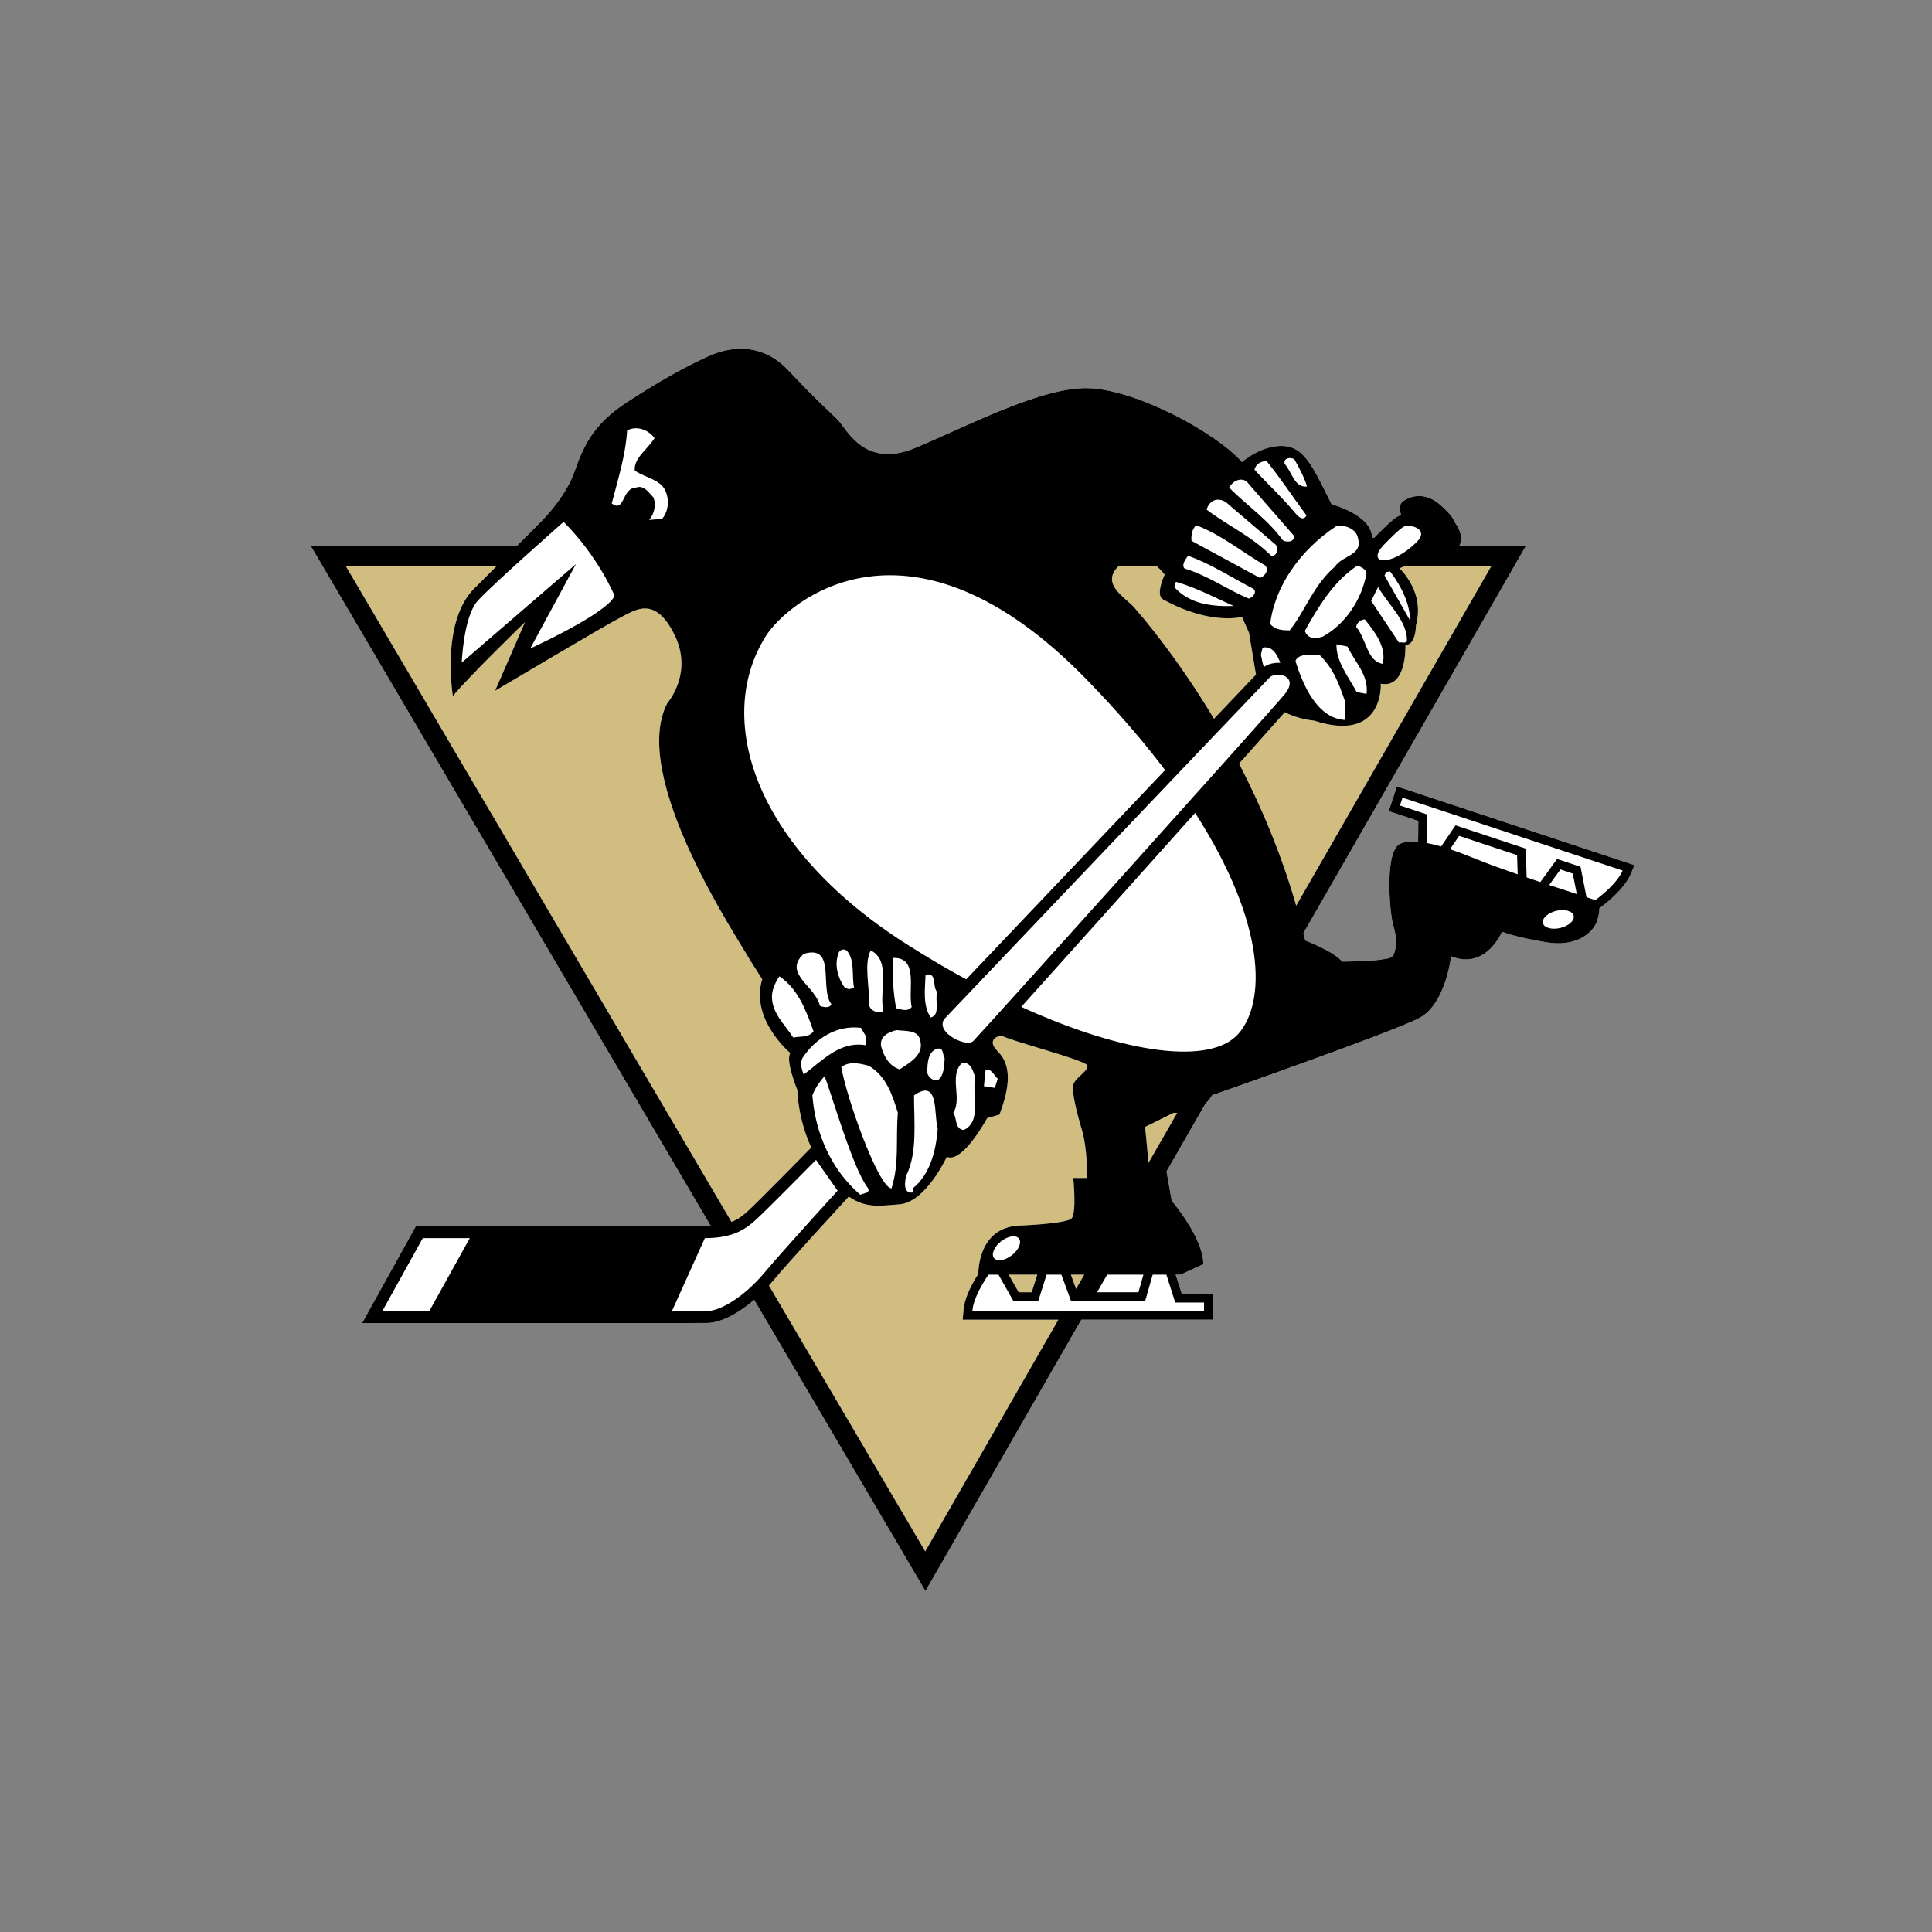 <?xml version="1.0" encoding="UTF-8" standalone="no"?>
<svg width="512px" height="512px" viewBox="0 0 512 512" version="1.1" xmlns="http://www.w3.org/2000/svg" xmlns:xlink="http://www.w3.org/1999/xlink" xmlns:sketch="http://www.bohemiancoding.com/sketch/ns">
    <rect x="0" y="0" width="512" height="512" fill="#808080" stroke="none"/>
    <!-- Generator: Sketch 3.3.1 (12002) - http://www.bohemiancoding.com/sketch -->
    <title>pittsburgh-penguins</title>
    <desc>Created with Sketch.</desc>
    <defs></defs>
    <g id="NHL" stroke="none" stroke-width="1" fill="none" fill-rule="evenodd" sketch:type="MSPage">
        <g id="pittsburgh-penguins" sketch:type="MSArtboardGroup">
            <g sketch:type="MSLayerGroup" transform="translate(79, 89)" id="layer1">
                <g transform="translate(1.281, 0.887)" sketch:type="MSShapeGroup">
                    <g id="g8" transform="translate(303.985, 131.626)" fill="#FFFFFF">
                        <path d="M2.413,0 C1.868,0.816 0.901,2.231 0,3.543 C2.379,4.344 4.842,5.28 7.274,6.284 C9.788,7.322 13.697,8.735 17.933,10.197 C17.877,8.324 17.811,6.181 17.776,5.106 C15.412,4.311 4.929,0.854 2.413,0 L2.413,0 Z" id="path10"></path>
                    </g>
                    <g id="g16" transform="translate(2.142, 0.865)" fill="#FFFFFF">
                        <path d="M349.738,140.891 C347.934,145.112 342.629,149.065 341.426,149.948 C341.441,150.904 341.223,152.076 340.795,153.369 C339.847,156.163 335.663,160.367 327.285,158.952 C318.887,157.559 315.625,156.163 315.625,156.163 C315.625,156.163 311.442,166.408 302.131,162.683 C302.131,162.683 300.732,175.277 293.747,179.008 C286.766,182.733 238.785,199.503 238.785,199.503 C238.785,199.503 238.308,200.546 237.084,201.629 L226.717,219.692 L228.092,227.471 C228.092,227.471 236.473,237.261 236.473,244.26 L230.42,247.05 L229.143,247.05 C229.723,248.854 230.401,250.999 230.762,252.09 L239.021,252.09 L239.021,258.981 L204.144,258.981 L162.826,330.896 L117.445,253.723 C113.009,257.52 108.388,259.851 104.886,259.851 L96.439,259.871 L13.547,259.871 L27.771,234.231 L104.374,234.231 C104.934,234.231 105.444,234.214 105.956,234.18 L-1.13686838e-13,54.034 L54.424,54.034 C58.483,49.966 61.356,47.088 61.356,47.088 C61.356,47.088 67.407,41.013 69.734,34.495 C72.066,27.97 74.393,21.914 83.705,15.852 C93.019,9.806 99.07,6.54 105.141,3.731 C111.192,0.938 119.572,4.33209024e-13 126.556,7.456 C133.543,14.916 137.262,18.183 139.593,20.514 C141.921,22.849 146.576,33.572 160.089,27.97 C173.584,22.387 193.622,11.664 206.202,12.123 C218.762,12.6 239.72,23.766 246.705,31.701 C246.705,31.701 252.281,26.777 258.346,27.497 C263.461,28.125 265.808,33.572 270.464,42.886 C270.464,42.886 281.174,45.676 281.174,51.755 C281.174,51.755 281.428,51.688 281.801,51.721 C282.006,51.5 282.194,51.292 282.41,51.075 C284.759,48.725 286.169,47.31 287.748,46.254 C288.105,46.017 288.497,45.864 288.906,45.728 C288.57,44.841 288.105,43.108 289.348,42.152 C291.03,40.825 295.022,39.343 299.22,43.002 C302.844,46.172 302.944,47.432 302.944,47.432 C302.944,47.432 306.004,51.09 304.237,54.034 L321.878,54.034 L263.006,156.521 C263.153,157.167 263.327,157.828 263.481,158.494 C263.481,158.494 270.926,161.283 273.254,164.077 C273.254,164.077 279.762,164.077 283.044,163.619 C286.289,163.161 286.766,163.161 287.224,161.283 C287.701,159.411 287.701,157.559 286.766,154.305 C285.831,151.038 284.434,134.728 288.636,132.855 C289.875,132.296 291.507,132.156 293.392,132.33 C293.409,130.405 293.443,128.006 293.443,126.814 C291.488,126.167 285.611,124.208 285.611,124.208 L287.77,117.654 L350.737,138.526 L349.738,140.891 L349.738,140.891 Z" id="path18"></path>
                    </g>
                    <g id="g20" transform="translate(210.45, 247.916)" fill="#FFFFFF">
                        <path d="M2.687,0 L0,4.665 L10.965,4.665 C11.256,3.628 11.814,1.669 12.289,0 L2.687,0 L2.687,0 Z" id="path22"></path>
                    </g>
                    <g id="g24" transform="translate(330.262, 140.53)" fill="#FFFFFF">
                        <path d="M2.993,0 C2.341,0.902 1.083,2.62 0,4.12 C2.734,5.024 5.265,5.857 7.323,6.518 C6.9,4.323 6.442,2.007 6.254,1.09 C5.165,0.732 4.249,0.425 2.993,0 L2.993,0 Z" id="path26"></path>
                    </g>
                    <g id="g28" transform="translate(177.409, 247.916)" fill="#FFFFFF">
                        <path d="M47.78,0 L45.775,7.029 L26.161,7.029 L23.591,0 L19.666,0 L17.441,7.029 L10.898,7.029 L6.919,0 L4.268,0 C3.164,1.601 0.289,6.06 0,9.587 L61.395,9.587 L61.395,7.386 L53.764,7.386 L51.417,0 L47.78,0 L47.78,0 Z" id="path30"></path>
                    </g>
                    <g id="g32" transform="translate(290.727, 121.497)" fill="#FFFFFF">
                        <path d="M7.152,12.035 C8.344,12.257 9.6,12.566 10.911,12.937 L14.717,7.339 L33.347,13.516 L33.565,21.146 C34.774,21.552 35.998,21.962 37.202,22.372 L41.627,16.258 L47.846,18.319 L49.425,26.386 C50.662,26.796 51.498,27.066 51.738,27.135 C51.753,27.135 51.753,27.154 51.772,27.154 C53.218,26.097 57.568,22.676 58.995,19.321 L0.678,0 L0,2.08 L7.238,4.478 L7.152,12.035 L7.152,12.035 Z" id="path34"></path>
                    </g>
                    <g id="g36" transform="translate(115.553, 61.164)" fill="#FFFFFF">
                        <path d="M44.351,99.111 C49.723,102.533 55.023,105.67 60.226,108.478 C70.985,97.171 94.473,72.435 112.93,53.032 C107.273,45.557 100.457,37.59 92.315,29.213 C45.287,-19.286 12.803,8.463 7.095,17.553 C-6.418,39.003 3.37,73.014 44.351,99.111 L44.351,99.111 Z" id="path38"></path>
                    </g>
                    <g id="g40" transform="translate(190.363, 125.551)" fill="#FFFFFF">
                        <path d="M0,51.393 C27.857,64.062 50.289,66.816 57.565,58.51 C64.754,50.269 65.145,29.655 46.075,0 C30.085,17.888 10.74,39.48 0,51.393 L0,51.393 Z" id="path42"></path>
                    </g>
                    <g id="g44" transform="translate(42.083, 48.412)" fill="#FFFFFF">
                        <path d="M4.181,20.979 C0.457,25.18 0,37.303 0,37.303 L30.269,11.187 L18.154,33.557 C18.154,33.557 38.647,24.245 40.503,19.579 C40.503,19.579 36.308,9.333 27.008,-3.55271368e-15 C27.008,-3.55271368e-15 7.92,16.789 4.181,20.979 L4.181,20.979 Z" id="path46"></path>
                    </g>
                    <g id="g48" transform="translate(328.304, 150.949)" fill="#FFFFFF">
                        <path d="M3.825,0.544 C1.581,1.09 6.461498e-14,2.551 0.306,3.796 C0.593,5.056 2.67,5.617 4.91,5.089 C7.176,4.545 8.755,3.082 8.446,1.837 C8.158,0.578 6.067,-5.0098814e-13 3.825,0.544 L3.825,0.544 Z" id="path50"></path>
                    </g>
                    <g id="g52" transform="translate(182.338, 237.326)" fill="#FFFFFF">
                        <path d="M0.8,6.182 C1.6,7.187 3.725,6.861 5.539,5.432 C7.362,4.02 8.209,2.029 7.413,1.024 C6.628,6.31050767e-13 4.503,0.326 2.67,1.753 C0.851,3.186 1.74638082e-13,5.179 0.8,6.182 L0.8,6.182 Z" id="path54"></path>
                    </g>
                    <g id="g56" transform="translate(81.84, 22.88)" fill="#FFFFFF">
                        <path d="M6.099,11.916 C5.81,8.58 9.602,6.245 11.336,3.336 C9.602,1.005 6.542,7.5750517e-13 4.076,1.308 C3.637,8.136 1.594,14.4 0,20.65 C3.483,23.27 2.616,16.582 6.408,16.446 C8.581,15.693 9.736,17.739 11.048,19.047 C11.775,20.939 11.336,23.425 9.891,25.026 L13.374,24.718 C14.819,22.981 15.262,20.359 14.546,18.179 C13.528,14.247 8.869,13.956 6.099,11.916 L6.099,11.916 Z" id="path58"></path>
                    </g>
                    <g id="g60" transform="translate(259.828, 31.219)" fill="#FFFFFF">
                        <path d="M6.269,7.818 C5.522,5.365 4.283,3.064 2.907,0.613 C1.985,2.90489854e-13 -1.29174449e-13,0.155 0.323,1.839 C2.139,3.677 2.907,8.276 6.269,7.818 L6.269,7.818 Z" id="path62"></path>
                    </g>
                    <g id="g64" transform="translate(252.177, 32.309)" fill="#FFFFFF">
                        <path d="M13.771,14.385 C10.248,9.637 7.039,4.734 3.213,0 C1.836,0 0.31,0.749 0,2.283 C3.671,6.263 7.974,10.25 11.168,14.217 C11.78,14.831 13.003,15.921 13.771,14.385 L13.771,14.385 Z" id="path66"></path>
                    </g>
                    <g id="g68" transform="translate(245.449, 36.584)" fill="#FFFFFF">
                        <path d="M14.225,16.697 C15.141,17.296 17.453,17.296 17.15,15.471 L4.589,1.071 C2.903,5.0437432e-13 0.918,1.071 0,2.756 C4.739,7.504 10.248,11.183 14.225,16.697 L14.225,16.697 Z" id="path70"></path>
                    </g>
                    <g id="g72" transform="translate(239.482, 41.791)" fill="#FFFFFF">
                        <path d="M18.358,12.702 L5.811,1.994 C3.827,-1.4899193e-13 0.916,0.31 0,3.375 C5.661,7.663 11.914,10.405 17.133,15.613 C18.679,15.766 19.122,13.793 18.358,12.702 L18.358,12.702 Z" id="path74"></path>
                    </g>
                    <g id="g76" transform="translate(256.325, 48.977)" fill="#FFFFFF">
                        <path d="M17.133,11.336 C19.272,8.122 24.629,8.427 23.251,3.677 C22.943,1.549 20.023,-6.4903638e-13 17.436,0.628 C7.954,6.895 1.204,16.547 0,26.508 C1.359,28.037 3.196,28.192 5.184,28.192 C9.332,22.965 11.457,16.239 17.133,11.336 L17.133,11.336 Z" id="path78"></path>
                    </g>
                    <g id="g80" transform="translate(235.333, 49.301)" fill="#FFFFFF">
                        <path d="M18.221,13.926 C19.291,13.772 20.823,12.087 19.749,10.708 C13.63,7.184 7.976,2.451 1.38,0 C0.31,1.057 -2.41140441e-13,2.605 0.154,4.135 L18.221,13.926 L18.221,13.926 Z" id="path82"></path>
                    </g>
                    <g id="g84" transform="translate(232.732, 57.404)" fill="#FFFFFF">
                        <path d="M17.918,11.34 C18.987,11.03 20.211,9.651 19.141,8.733 C13.481,5.824 7.954,2.147 1.855,0 C1.089,0.921 1.04916076e-13,2.605 0.935,3.371 C7.054,5.225 12.09,8.887 17.918,11.34 L17.918,11.34 Z" id="path86"></path>
                    </g>
                    <g id="g88" transform="translate(265.506, 60.009)" fill="#FFFFFF">
                        <path d="M0,17.314 C0.899,19.443 2.582,19.443 4.726,18.829 C10.843,15.475 15.141,8.883 16.364,1.992 C16.195,0.916 14.837,0.303 13.917,0 C7.494,4.29 3.515,11.011 0,17.314 L0,17.314 Z" id="path90"></path>
                    </g>
                    <g id="g92" transform="translate(286.63, 61.558)" fill="#FFFFFF">
                        <path d="M0,1.071 L6.865,13.159 C6.596,8.136 4.418,3.899 1.493,0 C1.138,0.067 0.8,0.121 0.458,0.134 L0,1.071 L0,1.071 Z" id="path94"></path>
                    </g>
                    <g id="g96" transform="translate(283.094, 65.678)" fill="#FFFFFF">
                        <path d="M9.486,14.387 C9.636,9.038 4.591,4.75 1.836,0 L0,3.677 L7.343,14.69 C7.974,14.554 9.024,15 9.486,14.387 L9.486,14.387 Z" id="path98"></path>
                    </g>
                    <g id="g100" transform="translate(230.896, 64.299)" fill="#FFFFFF">
                        <path d="M15.774,6.418 C10.712,4.135 5.817,1.53 0.464,0 L0,1.379 C3.994,5.805 9.655,6.586 15.774,6.418 L15.774,6.418 Z" id="path102"></path>
                    </g>
                    <g id="g104" transform="translate(279.119, 74.26)" fill="#FFFFFF">
                        <path d="M0,1.988 C2.751,5.192 2.751,11.011 7.034,11.777 C8.104,7.335 4.895,3.212 2.293,0 C1.224,0 0.15,0.902 0,1.988 L0,1.988 Z" id="path106"></path>
                    </g>
                    <g id="g108" transform="translate(273.762, 80.846)" fill="#FFFFFF">
                        <path d="M0.139,0 C-1.93123295e-13,4.581 3.367,8.716 5.507,12.681 L8.108,13.161 C8.72,8.103 4.895,4.581 3.059,0.613 L0.139,0 L0.139,0 Z" id="path110"></path>
                    </g>
                    <g id="g112" transform="translate(253.859, 81.149)" fill="#FFFFFF">
                        <path d="M0,2.438 C0.274,3.442 0.377,4.755 0.834,5.69 C2.043,4.87 3.624,4.512 5.169,4.633 C4.405,2.66 3.16,3.88578059e-15 0.462,0.599 L0,2.438 L0,2.438 Z" id="path114"></path>
                    </g>
                    <g id="g116" transform="translate(263.037, 83.129)" fill="#FFFFFF">
                        <path d="M13.023,17.773 L13.17,13.006 C11.626,8.406 10.113,4.135 6.292,0.458 C4.437,0.613 0.766,8.3272278e-13 0,2.143 C1.855,8.27 5.68,17.31 13.023,17.773 L13.023,17.773 Z" id="path118"></path>
                    </g>
                    <g id="g120" transform="translate(140.816, 161.352)" fill="#FFFFFF">
                        <path d="M5.217,10.419 C4.592,7.201 5.507,3.369 3.382,0.764 C2.601,8.58257909e-13 1.243,0.46 1.07,1.551 C4.09672296e-14,4.44 0.919,7.814 2.601,10.264 C3.382,11.032 4.283,11.032 5.217,10.419 L5.217,10.419 Z" id="path122"></path>
                    </g>
                    <g id="g124" transform="translate(148.616, 161.979)" fill="#FFFFFF">
                        <path d="M5.204,16.069 C3.995,10.999 7.363,2.741 1.855,0 C-2.11830553e-13,3.509 1.548,9.314 1.398,14.081 C1.398,15.921 3.671,16.838 5.204,16.069 L5.204,16.069 Z" id="path126"></path>
                    </g>
                    <g id="g128" transform="translate(129.19, 162.419)" fill="#FFFFFF">
                        <path d="M10.846,13.793 C7.632,9.655 12.258,-2.143 3.518,0.483 C-2.139,5.69 6.732,9.044 7.801,14.255 C8.568,14.558 10.403,15.017 10.846,13.793 L10.846,13.793 Z" id="path130"></path>
                    </g>
                    <g id="g132" transform="translate(156.133, 163.804)" fill="#FFFFFF">
                        <path d="M0.288,0.17 C2.2878921e-13,4.903 0.288,9.174 1.07,13.483 C2.273,13.773 4.11,14.555 5.198,13.173 C4.11,8.728 7.187,-9.20818977e-13 0.288,0.17 L0.288,0.17 Z" id="path134"></path>
                    </g>
                    <g id="g136" transform="translate(164.235, 167.805)" fill="#FFFFFF">
                        <path d="M0.767,0.592 C0.612,4.579 1.996181e-13,8.868 2.146,11.946 C4.747,11.319 3.213,7.487 3.826,5.173 C2.449,3.658 3.98,9.39914813e-13 0.767,0.592 L0.767,0.592 Z" id="path138"></path>
                    </g>
                    <g id="g140" transform="translate(124.142, 168.856)" fill="#FFFFFF">
                        <path d="M2.144,0 C1.074,1.536 0.307,3.219 0.155,5.058 C2.11081153e-13,9.655 3.521,12.702 5.815,16.242 C7.651,15.767 9.79,16.38 11.167,14.56 C9.316,9.349 7.173,3.388 2.144,0 L2.144,0 Z" id="path142"></path>
                    </g>
                    <g id="g144" transform="translate(131.638, 181.725)" fill="#FFFFFF">
                        <path d="M17.441,5.368 L17.608,3.066 L16.217,0.767 C9.809,7.58726415e-13 4.283,3.51 0.765,8.719 C-2.49800181e-15,10.271 0.612,11.934 1.07,13.161 C6.119,9.334 10.691,4.275 17.441,5.368 L17.441,5.368 Z" id="path146"></path>
                    </g>
                    <g id="g148" transform="translate(152.765, 182.951)" fill="#FFFFFF">
                        <path d="M10.858,3.049 C10.403,-5.7670535e-13 7.039,0.465 4.59,0.156 C2.432,0.6 -1.98341343e-13,1.841 0.457,4.446 C1.21,7.187 2.601,9.636 5.353,10.56 C8.108,8.736 11.76,6.744 10.858,3.049 L10.858,3.049 Z" id="path150"></path>
                    </g>
                    <g id="g152" transform="translate(165.459, 187.706)" fill="#FFFFFF">
                        <path d="M2.756,0.304 C0.155,0.902 0,4.29 0,6.722 C0.309,7.948 1.534,8.869 2.756,8.713 C4.438,7.487 4.438,5.053 4.607,2.891 C3.995,1.989 4.438,6.71906975e-13 2.756,0.304 L2.756,0.304 Z" id="path154"></path>
                    </g>
                    <g id="g156" transform="translate(171.121, 191.362)" fill="#FFFFFF">
                        <path d="M7.038,4.292 C6.576,2.929 5.963,-1.1812773e-13 3.516,0.461 C-2.09166018e-13,3.831 3.671,9.962 1.222,13.637 C2.292,15.167 1.531,17.927 3.993,18.219 C8.889,15.936 6.117,8.891 7.038,4.292 L7.038,4.292 Z" id="path158"></path>
                    </g>
                    <g id="g160" transform="translate(142.672, 191.362)" fill="#FFFFFF">
                        <path d="M7.342,1.226 C4.722,0.461 1.97,-2.68340905e-13 0,1.536 C1.527,10.264 9.939,33.54 13.307,33.694 C15.446,26.799 14.376,21.283 14.988,13.637 C13.461,8.734 11.915,3.986 7.342,1.226 L7.342,1.226 Z" id="path162"></path>
                    </g>
                    <g id="g164" transform="translate(180.466, 193.202)" fill="#FFFFFF">
                        <path d="M0.445,0.456 L0,4.746 L2.893,5.211 L3.658,2.773 C2.604,1.839 1.992,-7.78432874e-13 0.445,0.456 L0.445,0.456 Z" id="path166"></path>
                    </g>
                    <g id="g168" transform="translate(135.006, 195.347)" fill="#FFFFFF">
                        <path d="M3.207,0 C1.816,1.53 0.612,3.371 0,5.055 C0.336,9.465 1.339,13.789 3.006,17.809 C4.91,22.421 7.666,26.625 11.282,30.099 C11.742,30.538 12.218,30.981 12.694,31.393 C13.764,30.934 15.465,30.934 14.684,29.554 C10.551,24.206 4.741,3.371 3.207,0 L3.207,0 Z" id="path170"></path>
                    </g>
                    <g id="g172" transform="translate(158.882, 197.797)" fill="#FFFFFF">
                        <path d="M3.061,2.606 C3.061,9.808 3.98,17.623 1.07,23.73 C0.633,25.112 -1.91513472e-13,28.789 2.756,28.331 L2.892,27.105 C7.208,23.582 8.875,17.466 9.333,11.492 C8.263,7.661 9.79,-2.143 3.061,2.606 L3.061,2.606 Z" id="path174"></path>
                    </g>
                    <g id="g176" transform="translate(97.783, 215.351)" fill="#FFFFFF">
                        <path d="M22.215,18.043 C19.424,20.582 16.11,22.879 8.733,22.879 L0,42.221 L9.245,42.221 C12.816,42.221 19.169,38.421 24.507,32.057 C29.841,25.689 43.915,10.318 43.915,10.318 L38.19,2.143 C38.19,2.143 25.019,15.51 22.215,18.043 L22.215,18.043 Z" id="path178"></path>
                    </g>
                    <g id="g180" transform="translate(21.023, 238.23)" fill="#FFFFFF">
                        <path d="M0,19.354 L12.459,19.354 L23.204,0 L10.743,0 C10.743,0 0,19.354 0,19.354 L0,19.354 Z" id="path182"></path>
                    </g>
                    <g id="g184" transform="translate(169.421, 87.877)" fill="#FFFFFF">
                        <path d="M86.77,1.77 C85.003,3.543 0.598,92.232 0.598,92.232 C0.1,92.88 8.0310758e-14,93.544 0.153,94.191 C0.598,96.13 3.383,97.883 5.626,98.415 C6.748,98.67 7.733,98.618 8.208,98.138 C9.997,96.372 86.77,11.081 90.764,6.196 C94.756,1.327 88.552,3.97903932e-13 86.77,1.77 L86.77,1.77 Z" id="path186"></path>
                    </g>
                    <g id="g188" transform="translate(283.383, 48.843)" fill="#FFFFFF">
                        <path d="M11.812,4.882 C15.35,1.327 9.587,3.74145159e-14 8.262,0.883 C6.932,1.766 5.592,3.097 3.382,5.328 C-2.139,10.857 4.929,11.744 11.812,4.882 L11.812,4.882 Z" id="path190"></path>
                    </g>
                    <g id="g192" transform="translate(213.372, 60.179)" fill="#D0BD7F">
                        <path d="M37.344,17.603 L35.476,13.414 C35.476,13.414 27.092,15.745 14.518,8.747 C12.462,7.59 14.995,2.214 14.995,2.214 C14.995,2.214 14.21,1.124 12.918,0 L2.723,0 C-2.139,4.834 4.829,8.391 7.075,11.083 C8.312,12.564 17.744,23.186 28.063,40.413 C33.232,34.985 37.192,30.81 39.196,28.717 L37.344,17.603 L37.344,17.603 Z" id="path194"></path>
                    </g>
                    <g id="g196" transform="translate(223.184, 202.89)" fill="#D0BD7F">
                        <path d="M0,5.874 L0.916,15.371 L8.498,2.158 C8.177,2.158 7.847,2.158 7.512,2.143 C7.512,2.143 0,5.874 0,5.874 L0,5.874 Z" id="path198"></path>
                    </g>
                    <g id="g200" transform="translate(203.516, 247.916)" fill="#D0BD7F">
                        <path d="M1.361,3.782 L3.536,0 L0,0 C0.479,1.296 0.988,2.726 1.361,3.782 L1.361,3.782 Z" id="path202"></path>
                    </g>
                    <g id="g204" transform="translate(11.388, 60.179)" fill="#D0BD7F">
                        <path d="M123.155,154.216 L123.328,154.047 C119.691,146.133 119.638,138.794 119.638,138.794 C119.638,138.794 116.392,130.881 117.79,129.008 C117.79,129.008 107.059,120.153 110.327,109.43 L107.059,104.305 C104.274,99.18 74.92,55.821 85.186,36.259 C85.186,36.259 92.171,28.326 87.039,18.061 C81.923,7.812 76.792,11.543 73.068,13.414 C69.343,15.268 39.535,32.992 39.535,32.992 L47.456,14.809 C47.456,14.809 32.551,29.247 28.349,34.386 C28.349,34.386 25.107,14.809 33.961,5.939 C35.946,3.951 37.971,1.925 39.907,0 L0,0 L102.182,173.759 C104.019,173.013 105.31,171.989 106.501,170.898 C109.203,168.447 123.021,154.353 123.155,154.216 L123.155,154.216 Z" id="path206"></path>
                    </g>
                    <g id="g208" transform="translate(248.082, 60.179)" fill="#D0BD7F">
                        <path d="M43.713,0 C43.323,0.201 42.951,0.389 42.557,0.559 C44.99,3.083 48.864,8.458 46.873,15.745 C46.873,15.745 46.873,20.87 44.087,20.87 C44.087,20.87 44.545,32.513 37.562,31.119 C37.562,31.119 38.495,46.967 19.869,40.907 C19.869,40.907 15.992,40.649 12.118,38.676 C9.57,41.551 5.304,46.373 0,52.314 C5.659,63.21 11.097,75.891 15.143,89.954 L66.829,0 L43.713,0 L43.713,0 Z" id="path210"></path>
                    </g>
                    <g id="g212" transform="translate(187.029, 247.916)" fill="#D0BD7F">
                        <path d="M2.649,4.665 L6.104,4.665 C6.408,3.662 7.039,1.721 7.578,0 L0,0 C1.07,1.909 2.191,3.883 2.649,4.665 L2.649,4.665 Z" id="path214"></path>
                    </g>
                    <g id="g216" transform="translate(123.496, 184.522)" fill="#D0BD7F">
                        <path d="M84.371,7.933 C83.913,6.538 63.89,1.412 61.544,0 C61.544,0 57.194,0.765 60.628,4.202 C64.348,7.933 63.89,13.534 61.086,20.972 L57.823,21.906 C57.823,21.906 51.315,34.029 47.134,32.171 C47.134,32.171 41.524,44.293 34.54,44.754 C29.881,45.06 25.832,45.999 21.16,42.696 C17.966,46.183 5.748,59.479 1.189,64.894 C0.8,65.372 0.409,65.829 0,66.272 L41.42,136.734 L76.706,75.326 L51.348,75.326 L51.57,72.774 C51.839,69.339 54.032,65.441 55.491,63.191 C55.491,61.541 55.921,50.355 67.136,50.355 C67.136,50.355 78.777,49.877 80.189,48.482 C81.586,47.087 80.651,37.759 80.651,37.759 L84.371,37.759 C84.371,37.759 84.371,29.841 82.978,25.179 C81.586,20.511 80.189,14.929 80.651,13.059 C81.109,11.199 84.848,9.326 84.371,7.933 L84.371,7.933 Z" id="path218"></path>
                    </g>
                    <g id="g220" transform="translate(0.003, 0.865)" fill="#000000">
                        <path d="M289.909,117.654 L287.75,124.208 C287.75,124.208 293.627,126.167 295.583,126.814 C295.583,128.006 295.548,130.405 295.531,132.33 C293.647,132.156 292.014,132.296 290.775,132.855 C286.574,134.728 287.971,151.038 288.906,154.305 C289.84,157.559 289.84,159.411 289.363,161.283 C288.906,163.161 288.428,163.161 285.183,163.619 C281.901,164.077 275.393,164.077 275.393,164.077 C273.065,161.283 265.62,158.494 265.62,158.494 C265.466,157.828 265.293,157.167 265.145,156.521 L324.018,54.034 L306.376,54.034 C308.143,51.09 305.084,47.432 305.084,47.432 C305.084,47.432 304.983,46.172 301.359,43.002 C297.162,39.343 293.169,40.825 291.488,42.152 C290.245,43.108 290.709,44.841 291.045,45.728 C290.636,45.864 290.245,46.017 289.888,46.254 C288.309,47.31 286.899,48.725 284.55,51.075 C284.334,51.292 284.145,51.5 283.94,51.721 C283.568,51.688 283.313,51.755 283.313,51.755 C283.313,45.676 272.603,42.886 272.603,42.886 C267.948,33.572 265.601,28.125 260.485,27.497 C254.42,26.777 248.845,31.701 248.845,31.701 C241.86,23.766 220.902,12.6 208.342,12.123 C195.762,11.664 175.723,22.387 162.229,27.97 C148.715,33.572 144.06,22.849 141.733,20.514 C139.401,18.183 135.682,14.916 128.695,7.456 C121.711,4.08562073e-13 113.331,0.938 107.281,3.731 C101.209,6.54 95.158,9.806 85.844,15.852 C76.533,21.914 74.205,27.97 71.873,34.495 C69.546,41.013 63.495,47.088 63.495,47.088 C63.495,47.088 60.623,49.966 56.563,54.034 L2.139,54.034 L108.095,234.18 C107.583,234.214 107.074,234.231 106.514,234.231 L29.91,234.231 L15.686,259.871 L98.579,259.871 L107.025,259.851 C110.527,259.851 115.149,257.52 119.584,253.723 L164.966,330.896 L206.283,258.981 L241.16,258.981 L241.16,252.09 L232.902,252.09 C232.54,250.999 231.862,248.854 231.282,247.05 L232.56,247.05 L238.612,244.26 C238.612,237.261 230.232,227.471 230.232,227.471 L228.856,219.692 L239.224,201.629 C240.448,200.546 240.925,199.503 240.925,199.503 C240.925,199.503 288.906,182.733 295.886,179.008 C302.872,175.277 304.271,162.683 304.271,162.683 C313.582,166.408 317.764,156.163 317.764,156.163 C317.764,156.163 321.027,157.559 329.424,158.952 C337.802,160.367 341.987,156.163 342.935,153.369 C343.362,152.076 343.581,150.904 343.566,149.948 C344.768,149.065 350.074,145.112 351.877,140.891 L352.876,138.526 L289.909,117.654 L289.909,117.654 Z M286.762,53.306 C288.972,51.075 290.311,49.744 291.642,48.861 C292.966,47.978 298.73,49.305 295.191,52.86 C288.309,59.722 281.24,58.834 286.762,53.306 L286.762,53.306 Z M288.12,60.693 C291.045,64.591 293.223,68.829 293.492,73.851 L286.627,61.764 L287.085,60.827 C287.427,60.814 287.765,60.76 288.12,60.693 L288.12,60.693 Z M284.926,64.813 C287.682,69.563 292.727,73.851 292.577,79.2 C292.115,79.813 291.064,79.367 290.433,79.503 L283.091,68.49 L284.926,64.813 L284.926,64.813 Z M273.897,79.98 L276.818,80.594 C278.653,84.561 282.479,88.083 281.867,93.141 L279.265,92.662 C277.126,88.696 273.758,84.561 273.897,79.98 L273.897,79.98 Z M276.204,95.269 L276.056,100.036 C268.714,99.574 264.888,90.534 263.034,84.406 C263.799,82.263 267.471,82.877 269.326,82.722 C273.147,86.398 274.659,90.67 276.204,95.269 L276.204,95.269 Z M279.116,75.383 C279.265,74.297 280.339,73.395 281.409,73.395 C284.011,76.607 287.22,80.73 286.15,85.172 C281.867,84.406 281.867,78.587 279.116,75.383 L279.116,75.383 Z M281.867,61.136 C280.643,68.027 276.345,74.619 270.228,77.974 C268.085,78.587 266.401,78.587 265.502,76.459 C269.017,70.156 272.997,63.434 279.419,59.144 C280.339,59.448 281.698,60.061 281.867,61.136 L281.867,61.136 Z M273.758,48.739 C276.345,48.112 279.265,49.66 279.573,51.789 C280.951,56.539 275.594,56.233 273.455,59.448 C267.779,64.351 265.654,71.076 261.506,76.304 C259.518,76.304 257.681,76.149 256.322,74.619 C257.527,64.658 264.277,55.007 273.758,48.739 L273.758,48.739 Z M177.626,185.15 C177.15,185.63 176.166,185.681 175.044,185.426 C172.8,184.895 170.015,183.142 169.57,181.203 C169.418,180.556 169.518,179.891 170.015,179.244 C170.015,179.244 254.42,90.555 256.187,88.782 C257.969,87.012 264.174,88.338 260.182,93.208 C256.187,98.092 179.414,183.384 177.626,185.15 L177.626,185.15 Z M184.121,195.11 L183.355,197.548 L180.463,197.083 L180.908,192.793 C182.454,192.337 183.066,194.176 184.121,195.11 L184.121,195.11 Z M175.111,208.715 C172.65,208.423 173.41,205.663 172.341,204.133 C174.789,200.458 171.118,194.328 174.635,190.957 C177.081,190.496 177.694,193.426 178.156,194.788 C177.236,199.387 180.007,206.433 175.111,208.715 L175.111,208.715 Z M135.306,182.551 C133.929,184.37 131.79,183.757 129.953,184.233 C127.659,180.693 124.139,177.646 124.293,173.048 C124.446,171.209 125.213,169.526 126.282,167.99 C131.311,171.378 133.455,177.339 135.306,182.551 L135.306,182.551 Z M132.705,162.037 C141.444,159.411 136.819,171.209 140.032,175.346 C139.589,176.57 137.755,176.112 136.988,175.808 C135.918,170.598 127.047,167.243 132.705,162.037 L132.705,162.037 Z M132.4,189.579 C135.918,184.37 141.444,180.86 147.852,181.627 L149.244,183.926 L149.076,186.228 C142.326,185.135 137.755,190.194 132.705,194.021 C132.247,192.793 131.635,191.131 132.4,189.579 L132.4,189.579 Z M141.883,162.037 C142.056,160.947 143.415,160.486 144.196,161.25 C146.321,163.855 145.406,167.687 146.03,170.905 C145.096,171.519 144.196,171.519 143.415,170.751 C141.733,168.3 140.813,164.927 141.883,162.037 L141.883,162.037 Z M138.21,194.482 C139.744,197.853 145.554,218.687 149.687,224.036 C150.468,225.416 148.767,225.416 147.698,225.874 C147.221,225.463 146.745,225.019 146.285,224.58 C142.669,221.106 139.913,216.902 138.009,212.291 C136.342,208.271 135.339,203.947 135.003,199.537 C135.615,197.853 136.819,196.012 138.21,194.482 L138.21,194.482 Z M142.669,192.033 C144.639,190.496 147.39,190.957 150.01,191.722 C154.584,194.482 156.13,199.231 157.657,204.133 C157.045,211.779 158.115,217.294 155.975,224.19 C152.607,224.036 144.196,200.761 142.669,192.033 L142.669,192.033 Z M153.817,177.183 C152.283,177.952 150.01,177.035 150.01,175.195 C150.161,170.428 148.613,164.623 150.468,161.114 C155.975,163.855 152.607,172.113 153.817,177.183 L153.817,177.183 Z M153.219,186.532 C152.762,183.926 155.194,182.686 157.352,182.242 C159.801,182.551 163.165,182.086 163.62,185.135 C164.522,188.829 160.87,190.822 158.115,192.646 C155.363,191.722 153.972,189.273 153.219,186.532 L153.219,186.532 Z M161.328,176.112 C160.24,177.494 158.403,176.711 157.2,176.422 C156.418,172.113 156.13,167.842 156.418,163.108 C163.317,162.939 160.24,171.667 161.328,176.112 L161.328,176.112 Z M159.949,220.661 C162.86,214.554 161.94,206.739 161.94,199.537 C168.67,194.788 167.142,204.592 168.212,208.423 C167.755,214.397 166.087,220.513 161.771,224.036 L161.635,225.261 C158.879,225.72 159.512,222.043 159.949,220.661 L159.949,220.661 Z M166.378,178.886 C164.232,175.808 164.844,171.519 164.999,167.532 C168.212,166.94 166.681,170.598 168.058,172.113 C167.445,174.427 168.979,178.258 166.378,178.886 L166.378,178.886 Z M165.456,193.563 C165.456,191.131 165.611,187.743 168.212,187.145 C169.894,186.841 169.451,188.829 170.063,189.731 C169.894,191.893 169.894,194.328 168.212,195.554 C166.99,195.71 165.766,194.788 165.456,193.563 L165.456,193.563 Z M253.855,82.722 L254.317,80.882 C257.015,80.284 258.26,82.944 259.024,84.917 C257.48,84.796 255.899,85.153 254.69,85.974 C254.232,85.038 254.129,83.726 253.855,82.722 L253.855,82.722 Z M262.732,30.967 C264.108,33.417 265.346,35.719 266.093,38.172 C262.732,38.63 261.964,34.031 260.147,32.193 C259.824,30.509 261.81,30.354 262.732,30.967 L262.732,30.967 Z M255.387,31.444 C259.212,36.177 262.422,41.081 265.945,45.829 C265.177,47.365 263.953,46.274 263.342,45.661 C260.147,41.694 255.845,37.707 252.174,33.727 C252.484,32.193 254.009,31.444 255.387,31.444 L255.387,31.444 Z M250.034,36.791 L262.595,51.19 C262.899,53.015 260.586,53.015 259.67,52.416 C255.693,46.902 250.184,43.223 245.445,38.475 C246.363,36.791 248.349,35.719 250.034,36.791 L250.034,36.791 Z M245.289,42.92 L257.837,53.628 C258.601,54.718 258.158,56.692 256.611,56.539 C251.393,51.33 245.139,48.589 239.478,44.301 C240.394,41.235 243.306,40.926 245.289,42.92 L245.289,42.92 Z M236.71,48.436 C243.306,50.887 248.96,55.62 255.079,59.144 C256.153,60.523 254.621,62.208 253.552,62.362 L235.484,52.571 C235.33,51.041 235.64,49.493 236.71,48.436 L236.71,48.436 Z M234.583,56.539 C240.683,58.686 246.209,62.362 251.87,65.271 C252.94,66.19 251.716,67.569 250.646,67.879 C244.818,65.426 239.782,61.764 233.664,59.91 C232.729,59.144 233.818,57.459 234.583,56.539 L234.583,56.539 Z M231.357,63.434 C236.71,64.964 241.605,67.569 246.667,69.852 C240.548,70.02 234.887,69.239 230.893,64.813 L231.357,63.434 L231.357,63.434 Z M216.092,59.314 L226.287,59.314 C227.579,60.437 228.364,61.528 228.364,61.528 C228.364,61.528 225.831,66.904 227.887,68.061 C240.46,75.058 248.845,72.727 248.845,72.727 L250.713,76.917 C250.713,76.917 250.713,76.917 252.565,88.031 C250.561,90.123 246.601,94.298 241.432,99.727 C231.113,82.5 221.681,71.878 220.444,70.396 C218.198,67.705 211.23,64.147 216.092,59.314 L216.092,59.314 Z M122.645,77.852 C128.353,68.762 160.837,41.013 207.864,89.513 C216.007,97.889 222.823,105.856 228.48,113.331 C210.023,132.734 186.534,157.471 175.775,168.777 C170.573,165.969 165.273,162.832 159.901,159.411 C118.92,133.313 109.132,99.302 122.645,77.852 L122.645,77.852 Z M85.913,23.322 C88.379,22.014 91.44,23.019 93.174,25.35 C91.44,28.259 87.647,30.594 87.936,33.93 C90.706,35.97 95.365,36.261 96.383,40.193 C97.099,42.374 96.656,44.996 95.211,46.733 L91.728,47.04 C93.174,45.44 93.612,42.953 92.885,41.062 C91.573,39.754 90.418,37.707 88.245,38.46 C84.453,38.596 85.32,45.285 81.837,42.665 C83.431,36.414 85.475,30.151 85.913,23.322 L85.913,23.322 Z M69.088,47.547 C78.388,56.88 82.583,67.125 82.583,67.125 C80.728,71.792 60.234,81.104 60.234,81.104 L72.35,58.734 L42.08,84.85 C42.08,84.85 42.538,72.727 46.261,68.525 C50.001,64.336 69.088,47.547 69.088,47.547 L69.088,47.547 Z M11.385,59.314 L51.292,59.314 C49.355,61.239 47.331,63.264 45.346,65.253 C36.491,74.123 39.734,93.7 39.734,93.7 C43.936,88.56 58.841,74.123 58.841,74.123 L50.92,92.306 C50.92,92.306 80.728,74.582 84.453,72.727 C88.176,70.857 93.307,67.125 98.424,77.375 C103.555,87.639 96.571,95.573 96.571,95.573 C86.304,115.135 115.658,158.494 118.443,163.619 L121.711,168.744 C118.443,179.467 129.174,188.321 129.174,188.321 C127.776,190.194 131.023,198.108 131.023,198.108 C131.023,198.108 131.075,205.447 134.713,213.361 L134.539,213.53 C134.406,213.667 120.587,227.76 117.886,230.211 C116.695,231.302 115.403,232.326 113.567,233.072 L11.385,59.314 L11.385,59.314 Z M33.479,256.719 L21.02,256.719 L31.763,237.364 L44.224,237.364 L33.479,256.719 L33.479,256.719 Z M107.025,256.706 L97.78,256.706 L106.514,237.364 C113.891,237.364 117.204,235.067 119.996,232.528 C122.8,229.995 135.97,216.628 135.97,216.628 L141.695,224.803 C141.695,224.803 127.622,240.174 122.288,246.542 C116.95,252.906 110.596,256.706 107.025,256.706 L107.025,256.706 Z M164.913,320.389 L123.493,249.928 C123.903,249.484 124.293,249.028 124.682,248.55 C129.241,243.135 141.459,229.839 144.653,226.352 C149.325,229.654 153.374,228.716 158.033,228.409 C165.018,227.949 170.627,215.826 170.627,215.826 C174.808,217.684 181.316,205.563 181.316,205.563 L184.579,204.629 C187.384,197.191 187.842,191.589 184.121,187.858 C180.687,184.421 185.037,183.656 185.037,183.656 C187.384,185.069 207.407,190.194 207.864,191.589 C208.342,192.982 204.602,194.855 204.144,196.715 C203.682,198.586 205.079,204.168 206.472,208.835 C207.864,213.498 207.864,221.415 207.864,221.415 L204.144,221.415 C204.144,221.415 205.079,230.743 203.682,232.138 C202.27,233.533 190.629,234.011 190.629,234.011 C179.414,234.011 178.984,245.196 178.984,246.846 C177.525,249.096 175.333,252.994 175.063,256.429 L174.842,258.981 L200.199,258.981 L164.913,320.389 L164.913,320.389 Z M207.049,247.05 L204.874,250.832 C204.501,249.776 203.992,248.346 203.513,247.05 L207.049,247.05 L207.049,247.05 Z M194.604,247.05 C194.065,248.771 193.434,250.712 193.13,251.715 L189.675,251.715 C189.217,250.933 188.096,248.959 187.026,247.05 L194.604,247.05 L194.604,247.05 Z M183.135,242.642 C182.335,241.639 183.186,239.646 185.005,238.213 C186.838,236.786 188.963,236.46 189.748,237.484 C190.544,238.489 189.696,240.48 187.874,241.892 C186.059,243.321 183.935,243.647 183.135,242.642 L183.135,242.642 Z M231.169,254.436 L238.8,254.436 L238.8,256.637 L177.405,256.637 C177.694,253.11 180.57,248.651 181.674,247.05 L184.324,247.05 L188.304,254.079 L194.846,254.079 L197.071,247.05 L200.997,247.05 L203.566,254.079 L223.18,254.079 L225.185,247.05 L228.822,247.05 L231.169,254.436 L231.169,254.436 Z M210.447,251.715 L213.134,247.05 L222.735,247.05 C222.26,248.719 221.702,250.678 221.411,251.715 L210.447,251.715 L210.447,251.715 Z M224.096,217.395 L223.18,207.899 L230.692,204.168 C231.028,204.183 231.357,204.183 231.678,204.183 L224.096,217.395 L224.096,217.395 Z M247.925,183.196 C240.649,191.501 218.217,188.748 190.36,176.078 C201.1,164.165 220.444,142.573 236.434,124.685 C255.505,154.34 255.113,174.955 247.925,183.196 L247.925,183.196 Z M248.079,111.627 C253.383,105.686 257.649,100.865 260.197,97.99 C264.071,99.963 267.948,100.22 267.948,100.22 C286.574,106.281 285.641,90.433 285.641,90.433 C292.624,91.827 292.166,80.183 292.166,80.183 C294.952,80.183 294.952,75.058 294.952,75.058 C296.943,67.772 293.069,62.396 290.636,59.872 C291.03,59.703 291.402,59.514 291.792,59.314 L314.908,59.314 L263.222,149.268 C259.176,135.205 253.738,122.524 248.079,111.627 L248.079,111.627 Z M311.256,137.044 C308.824,136.04 306.361,135.105 303.982,134.303 C304.883,132.991 305.85,131.576 306.395,130.76 C308.911,131.614 319.394,135.071 321.759,135.866 C321.793,136.942 321.859,139.085 321.915,140.958 C317.679,139.495 313.77,138.083 311.256,137.044 L311.256,137.044 Z M333.211,155.173 C330.971,155.7 328.894,155.139 328.607,153.88 C328.301,152.635 329.882,151.174 332.126,150.628 C334.368,150.084 336.459,150.661 336.747,151.921 C337.055,153.166 335.477,154.629 333.211,155.173 L333.211,155.173 Z M330.258,143.785 C331.341,142.284 332.599,140.566 333.252,139.665 C334.507,140.089 335.423,140.397 336.512,140.755 C336.7,141.671 337.158,143.988 337.582,146.183 C335.524,145.522 332.993,144.689 330.258,143.785 L330.258,143.785 Z M342.496,147.786 C342.477,147.786 342.477,147.767 342.462,147.767 C342.222,147.698 341.386,147.428 340.149,147.018 L338.57,138.951 L332.351,136.89 L327.926,143.004 C326.722,142.594 325.498,142.184 324.289,141.778 L324.071,134.148 L305.441,127.971 L301.635,133.569 C300.324,133.198 299.068,132.888 297.876,132.667 L297.962,125.11 L290.724,122.712 L291.402,120.632 L349.719,139.953 C348.292,143.308 343.942,146.729 342.496,147.786 L342.496,147.786 Z" id="path222"></path>
                    </g>
                </g>
            </g>
        </g>
    </g>
</svg>